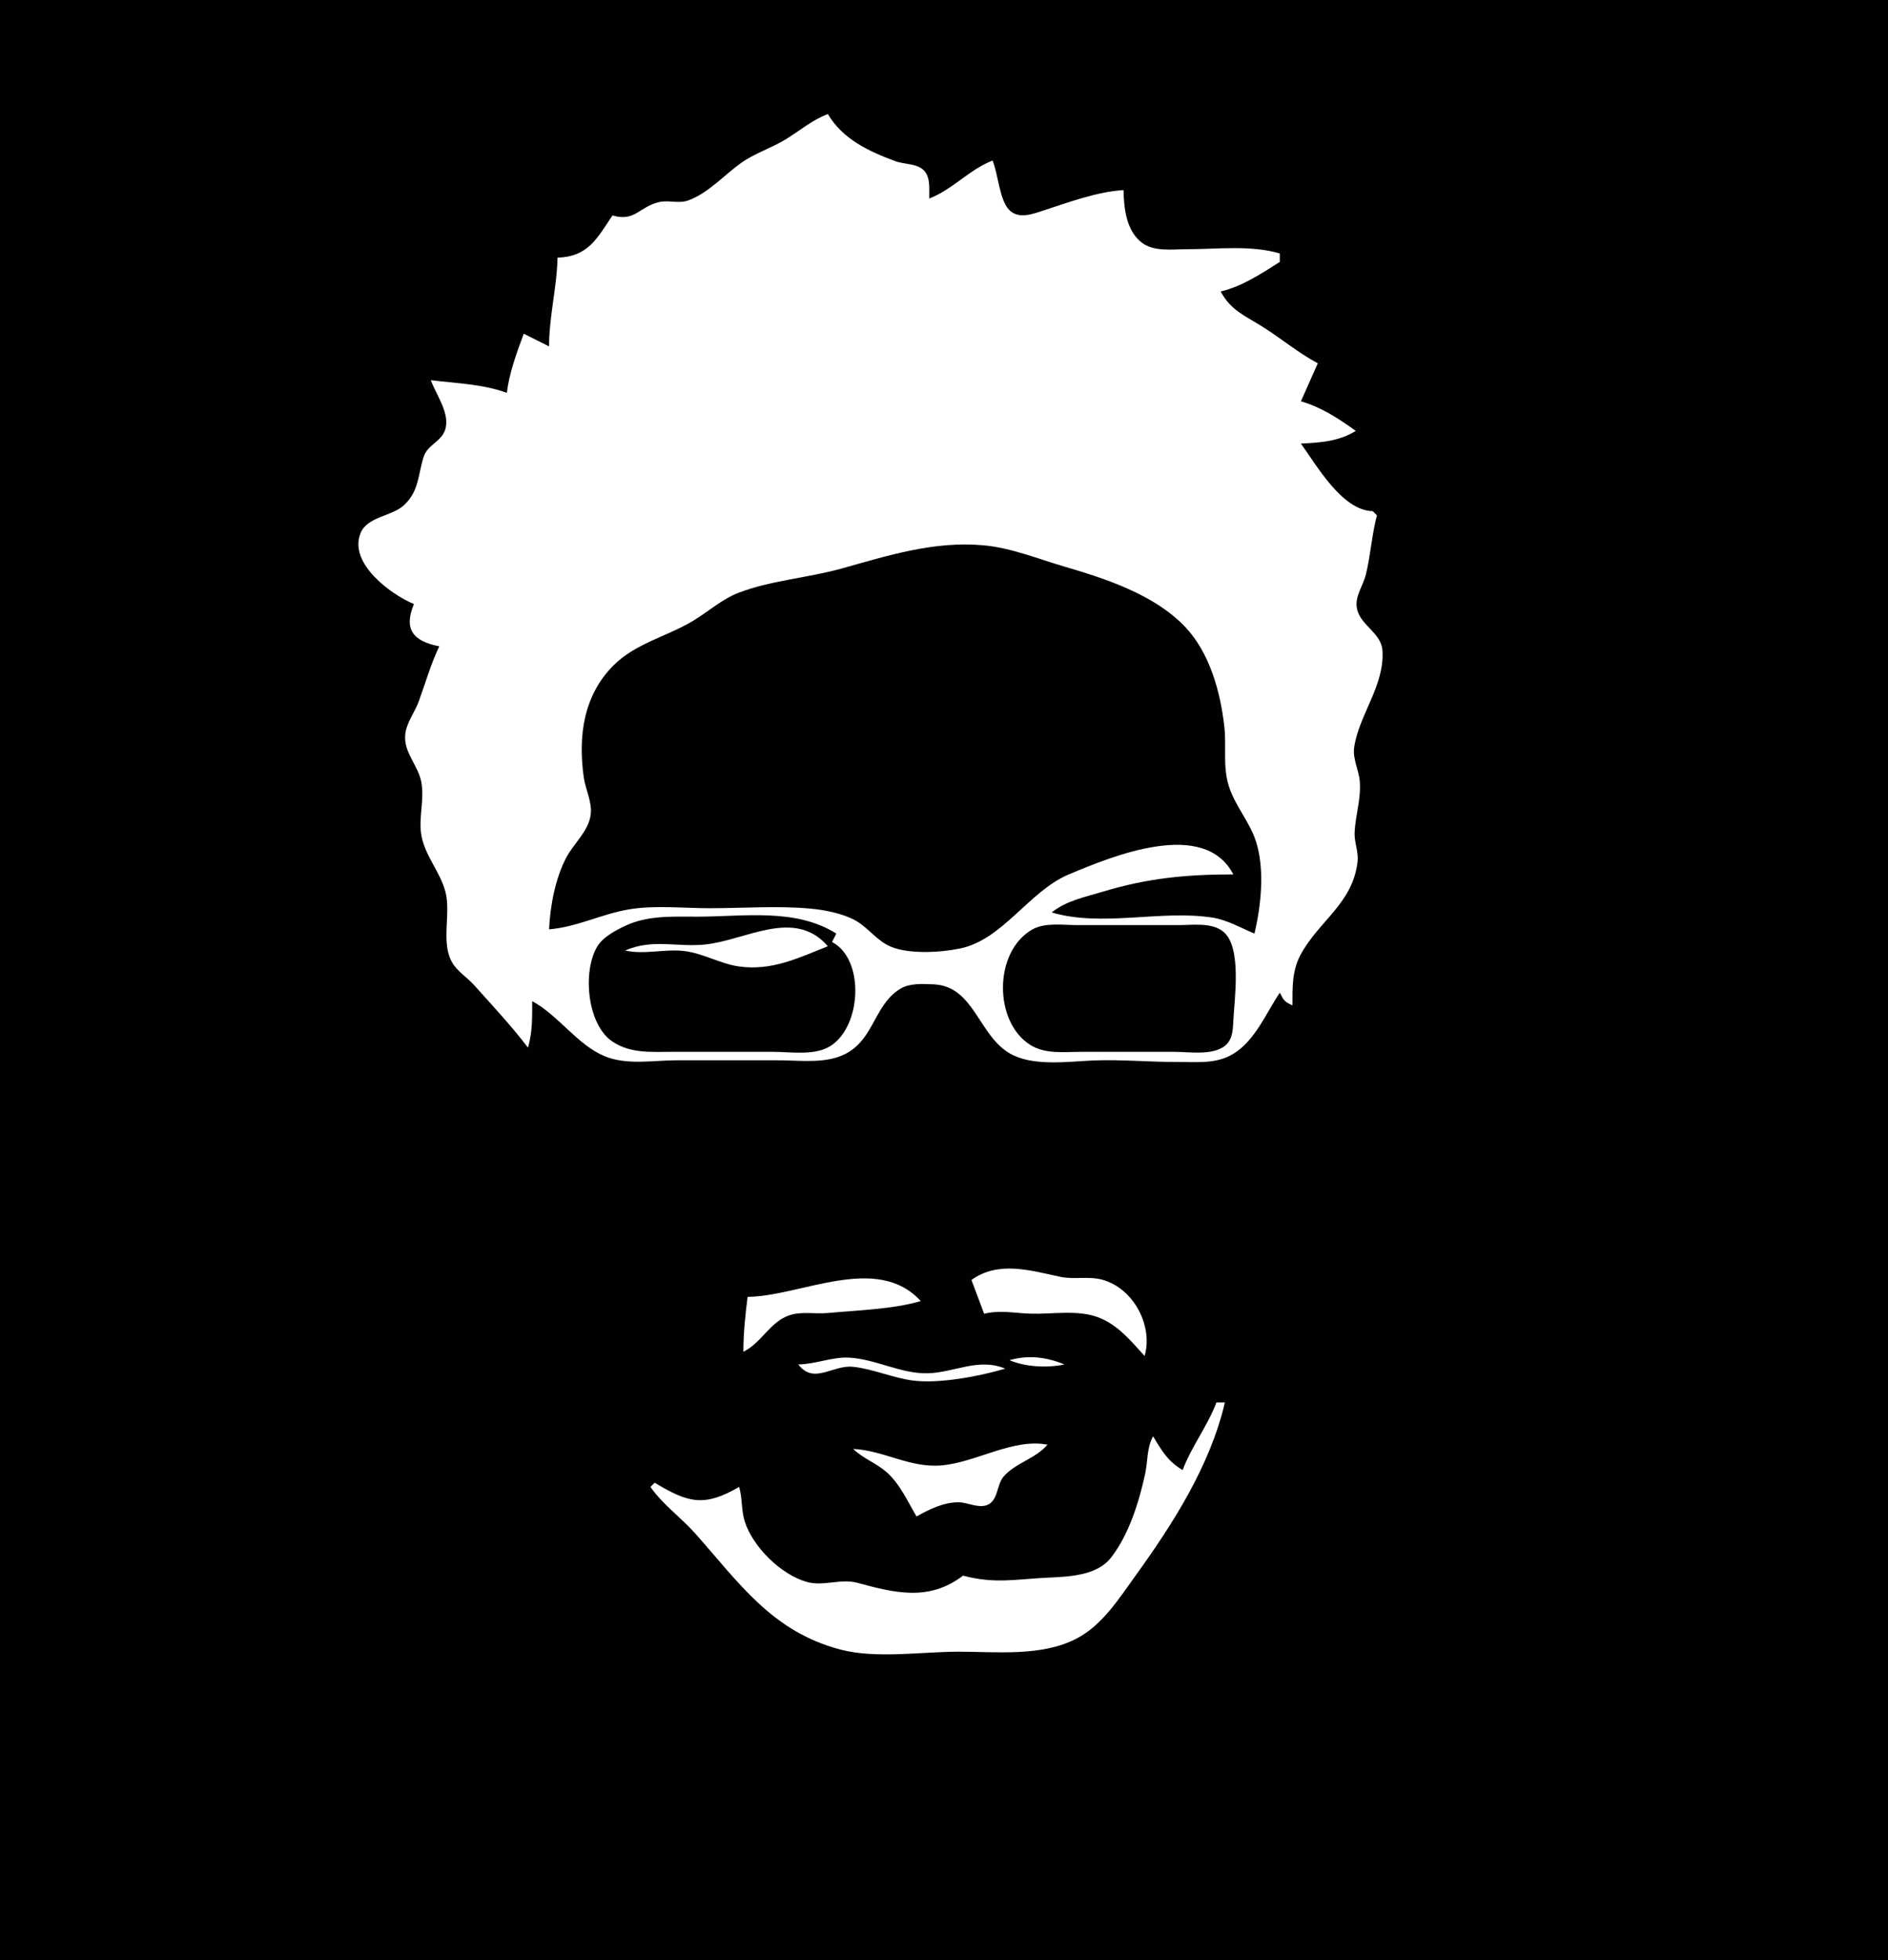 <?xml version="1.0" standalone="yes"?>
<svg xmlns="http://www.w3.org/2000/svg" width="447" height="464">
<path style="fill:#010101; stroke:none;" d="M0 0L0 464L447 464L447 0L0 0z"/>
<path style="fill:#ffffff; stroke:none;" d="M145 51C141.317 56.559 139.177 60.767 132 61C131.853 68.095 130.001 74.837 130 82L124 79C122.33 83.54 120.586 88.193 120 93C114.18 90.879 108.111 90.772 102 90C103.267 93.487 106.711 98.005 105.354 101.857C104.394 104.583 101.204 105.319 100.303 108.143C98.954 112.378 99.233 116.254 95.66 119.581C92.794 122.25 86.995 122.276 85.389 126.144C82.392 133.361 92.645 140.771 98 143C95.52 148.97 97.783 151.793 104 153C101.89 157.479 100.838 161.41 99.161 166C98.176 168.698 96.2 171.054 95.934 174C95.564 178.086 98.948 181.15 99.722 185C100.586 189.291 98.987 193.659 99.794 197.91C100.696 202.661 104.215 206.443 105.443 211.039C106.836 216.251 104.319 223.015 107.024 227.791C108.252 229.958 110.613 231.373 112.255 233.208C116.637 238.104 121.023 242.783 125 248C126.081 244.343 126 240.801 126 237C132.218 240.358 136.676 247.322 143.093 250.006C148.336 252.199 154.503 251.025 160 251.001L184 251.001C188.506 250.979 193.636 251.67 198 250.351C207.054 247.615 206.369 238.133 213.224 234.028C215.427 232.709 218.531 232.917 220.999 233.019C231.013 233.434 231.674 245.998 240.005 249.86C245.49 252.403 253.153 251.266 259 251.039C265.681 250.778 272.331 251.435 279 251.4C283.456 251.377 287.938 251.923 291.96 249.49C297.172 246.336 299.717 239.885 303 235C304.001 236.924 304.078 237.098 306 238C306.003 233.814 305.875 229.814 307.92 226.015C312.242 217.984 320.275 213.902 321.412 204C321.688 201.601 320.592 199.386 320.715 197C320.925 192.917 322.244 189.25 321.946 185.039C321.754 182.324 320.21 179.685 320.603 176.961C321.713 169.251 327.84 162.324 327.307 154.015C327.033 149.735 322.013 148.071 321.252 143.985C320.73 141.186 322.746 138.618 323.386 136C324.514 131.385 324.769 126.655 326 122L325 121C317.798 120.864 311.847 110.35 308 105C312.602 104.796 317.028 104.484 321 102C316.855 99.057 312.918 96.42 308 95L312 86C307.341 83.516 303.438 80.203 299 77.397C294.813 74.751 291.43 73.535 289 69C294.072 67.811 298.625 64.788 303 62L303 60C296.132 57.97 288.131 59.001 281 59C277.571 59 273.162 59.661 270.275 57.397C266.612 54.524 266.1 49.277 266 45C259.621 45.406 253.084 47.875 247.015 49.846C244.4 50.695 241.094 51.982 238.848 49.606C236.667 47.299 236.275 41.062 235 38C229.415 40.191 225.575 44.84 220 47C219.976 45.01 220.31 42.28 218.972 40.602C217.424 38.66 214.154 38.961 212 38.162C205.63 35.8 199.525 32.955 196 27C192.133 28.47 189.332 30.994 185.83 33.099C182.387 35.17 178.572 36.317 175.285 38.699C171.362 41.543 167.627 45.74 163 47.429C160.656 48.284 158.419 47.313 156.09 47.833C151.325 48.896 150.409 52.573 145 51z"/>
<path style="fill:#010101; stroke:none;" d="M130 220C136.643 219.457 142.501 216.334 149 215.259C155.099 214.251 161.829 215 168 215C175.912 215 184.121 214.372 192 215.104C195.325 215.413 199.809 216.305 202.715 218.008C205.723 219.772 207.676 222.791 211.001 224.142C215.388 225.925 222.686 225.488 227.285 224.54C237.436 222.447 243.653 210.955 253 207.019C263.504 202.595 285.098 193.714 292 207C280.832 207 271.725 207.868 261 211.116C256.772 212.396 252.491 213.211 249 216C260.971 219.537 274.703 215.338 287 217.213C290.539 217.753 293.731 219.641 297 221C298.589 214.346 299.507 205.627 297.298 199C295.767 194.406 292.363 190.698 290.905 186C289.479 181.403 290.398 176.696 289.871 172C288.948 163.778 286.388 154.446 280.522 148.326C273.239 140.728 261.771 136.982 252 134.127C245.812 132.319 239.464 129.705 233 129.104C221.113 127.999 210.337 131.506 199.09 134.628C191.297 136.791 182.509 137.416 175 140.272C170.863 141.846 167.739 144.783 164 147.021C157.875 150.686 150.52 152.284 145.326 157.444C138.117 164.604 136.847 174.283 138.209 184C138.627 186.983 140.284 189.93 139.83 192.996C139.258 196.86 135.811 199.699 134.055 203.039C131.465 207.966 130.252 214.478 130 220M197 223L198 221C188.303 214.9 176.139 216.999 165 217C159.265 217 153.306 216.651 147.997 219.188C145.582 220.342 142.597 221.896 141.254 224.329C137.861 230.473 139.14 242.705 145.044 246.597C149.329 249.422 154.094 249 159 249L183 249C187.01 249 192.305 249.871 195.985 247.972C203.965 243.853 204.991 227.193 197 223z"/>
<path style="fill:#ffffff; stroke:none;" d="M148 225C152.413 226.06 157.358 224.587 161.961 225.129C166.445 225.657 170.497 228.163 175 228.791C182.732 229.869 189.02 226.778 196 224C188.125 214.858 176.605 222.571 167 223.582C160.184 224.299 154.697 222.162 148 225z"/>
<path style="fill:#010101; stroke:none;" d="M244.425 220.024C235.219 225.238 235.199 241.966 244.005 247.411C247.544 249.6 252.017 249 256 249L278 249C281.484 249 286.623 249.862 289.682 247.821C291.695 246.478 291.884 244.209 291.981 241.996C292.212 236.725 294.122 224.344 289.682 220.603C286.926 218.282 282.333 219 279 219L255 219C251.683 219 247.428 218.323 244.425 220.024z"/>
<path style="fill:#ffffff; stroke:none;" d="M230 303L233 311C236.837 310.069 240.115 310.861 244 310.982C249.086 311.141 255.158 310.001 260 311.843C264.699 313.631 267.736 317.426 271 321C273.034 313.904 268.454 305.012 260.985 302.944C257.762 302.051 254.308 302.962 251 302.251C243.762 300.695 236.341 298.449 230 303M177 307C176.447 311.377 176.003 315.578 176 320C180.327 317.874 182.302 312.892 186.926 311.353C189.815 310.392 193.023 311.107 196.004 310.826C202.912 310.177 211.426 309.943 218 308C207.578 296.6 189.596 306.887 177 307M189 323C192.721 327.861 197.134 323.034 202 323.563C206.72 324.077 211.29 326.146 216 326.791C222.278 327.651 231.947 325.789 238 324C231.65 321.335 225.924 324.958 219.576 325.094C213.263 325.229 207.249 321.709 201 321.388C197.066 321.186 193.049 322.955 189 323M239 322C242.821 323.607 247.979 323.871 252 323C247.746 321.242 243.429 320.706 239 322M288 332C285.89 337.605 282.11 342.395 280 348C276.545 346.004 275.022 343.382 273 340C271.459 342.859 271.795 345.852 271.103 349C269.642 355.647 267.305 363.206 263.077 368.698C259.715 373.065 252.916 373.248 248 373.48C240.469 373.835 235.571 375.003 228 373C219.931 379.152 211.87 377.098 203 374.698C198.995 373.615 194.989 375.614 191 374.483C184.907 372.756 178.335 366.278 176.36 360.285C175.485 357.629 175.796 354.722 175 352C166.74 356.782 162.995 355.811 155 351L154 352C157.045 356.311 161.205 359.182 164.671 363.09C175.026 374.763 182.813 386.266 199 390.505C207.458 392.719 218.279 391 227 391C236.03 391 246.702 392.217 255 387.836C261.037 384.649 264.973 378.366 268.849 373C277.705 360.739 286.543 346.902 290 332L288 332M202 343C204.347 345.28 207.355 346.285 209.815 348.418C213.053 351.227 214.861 355.374 217 359C219.944 357.32 223.527 355.569 227 355.634C229.164 355.675 231.539 357.079 233.682 356.292C236.325 355.322 235.946 351.481 237.603 349.557C240.44 346.263 245.074 345.404 248 342C239.92 340.416 231.15 346.152 223 346.896C215.453 347.585 209.344 343.377 202 343z"/>
</svg>
